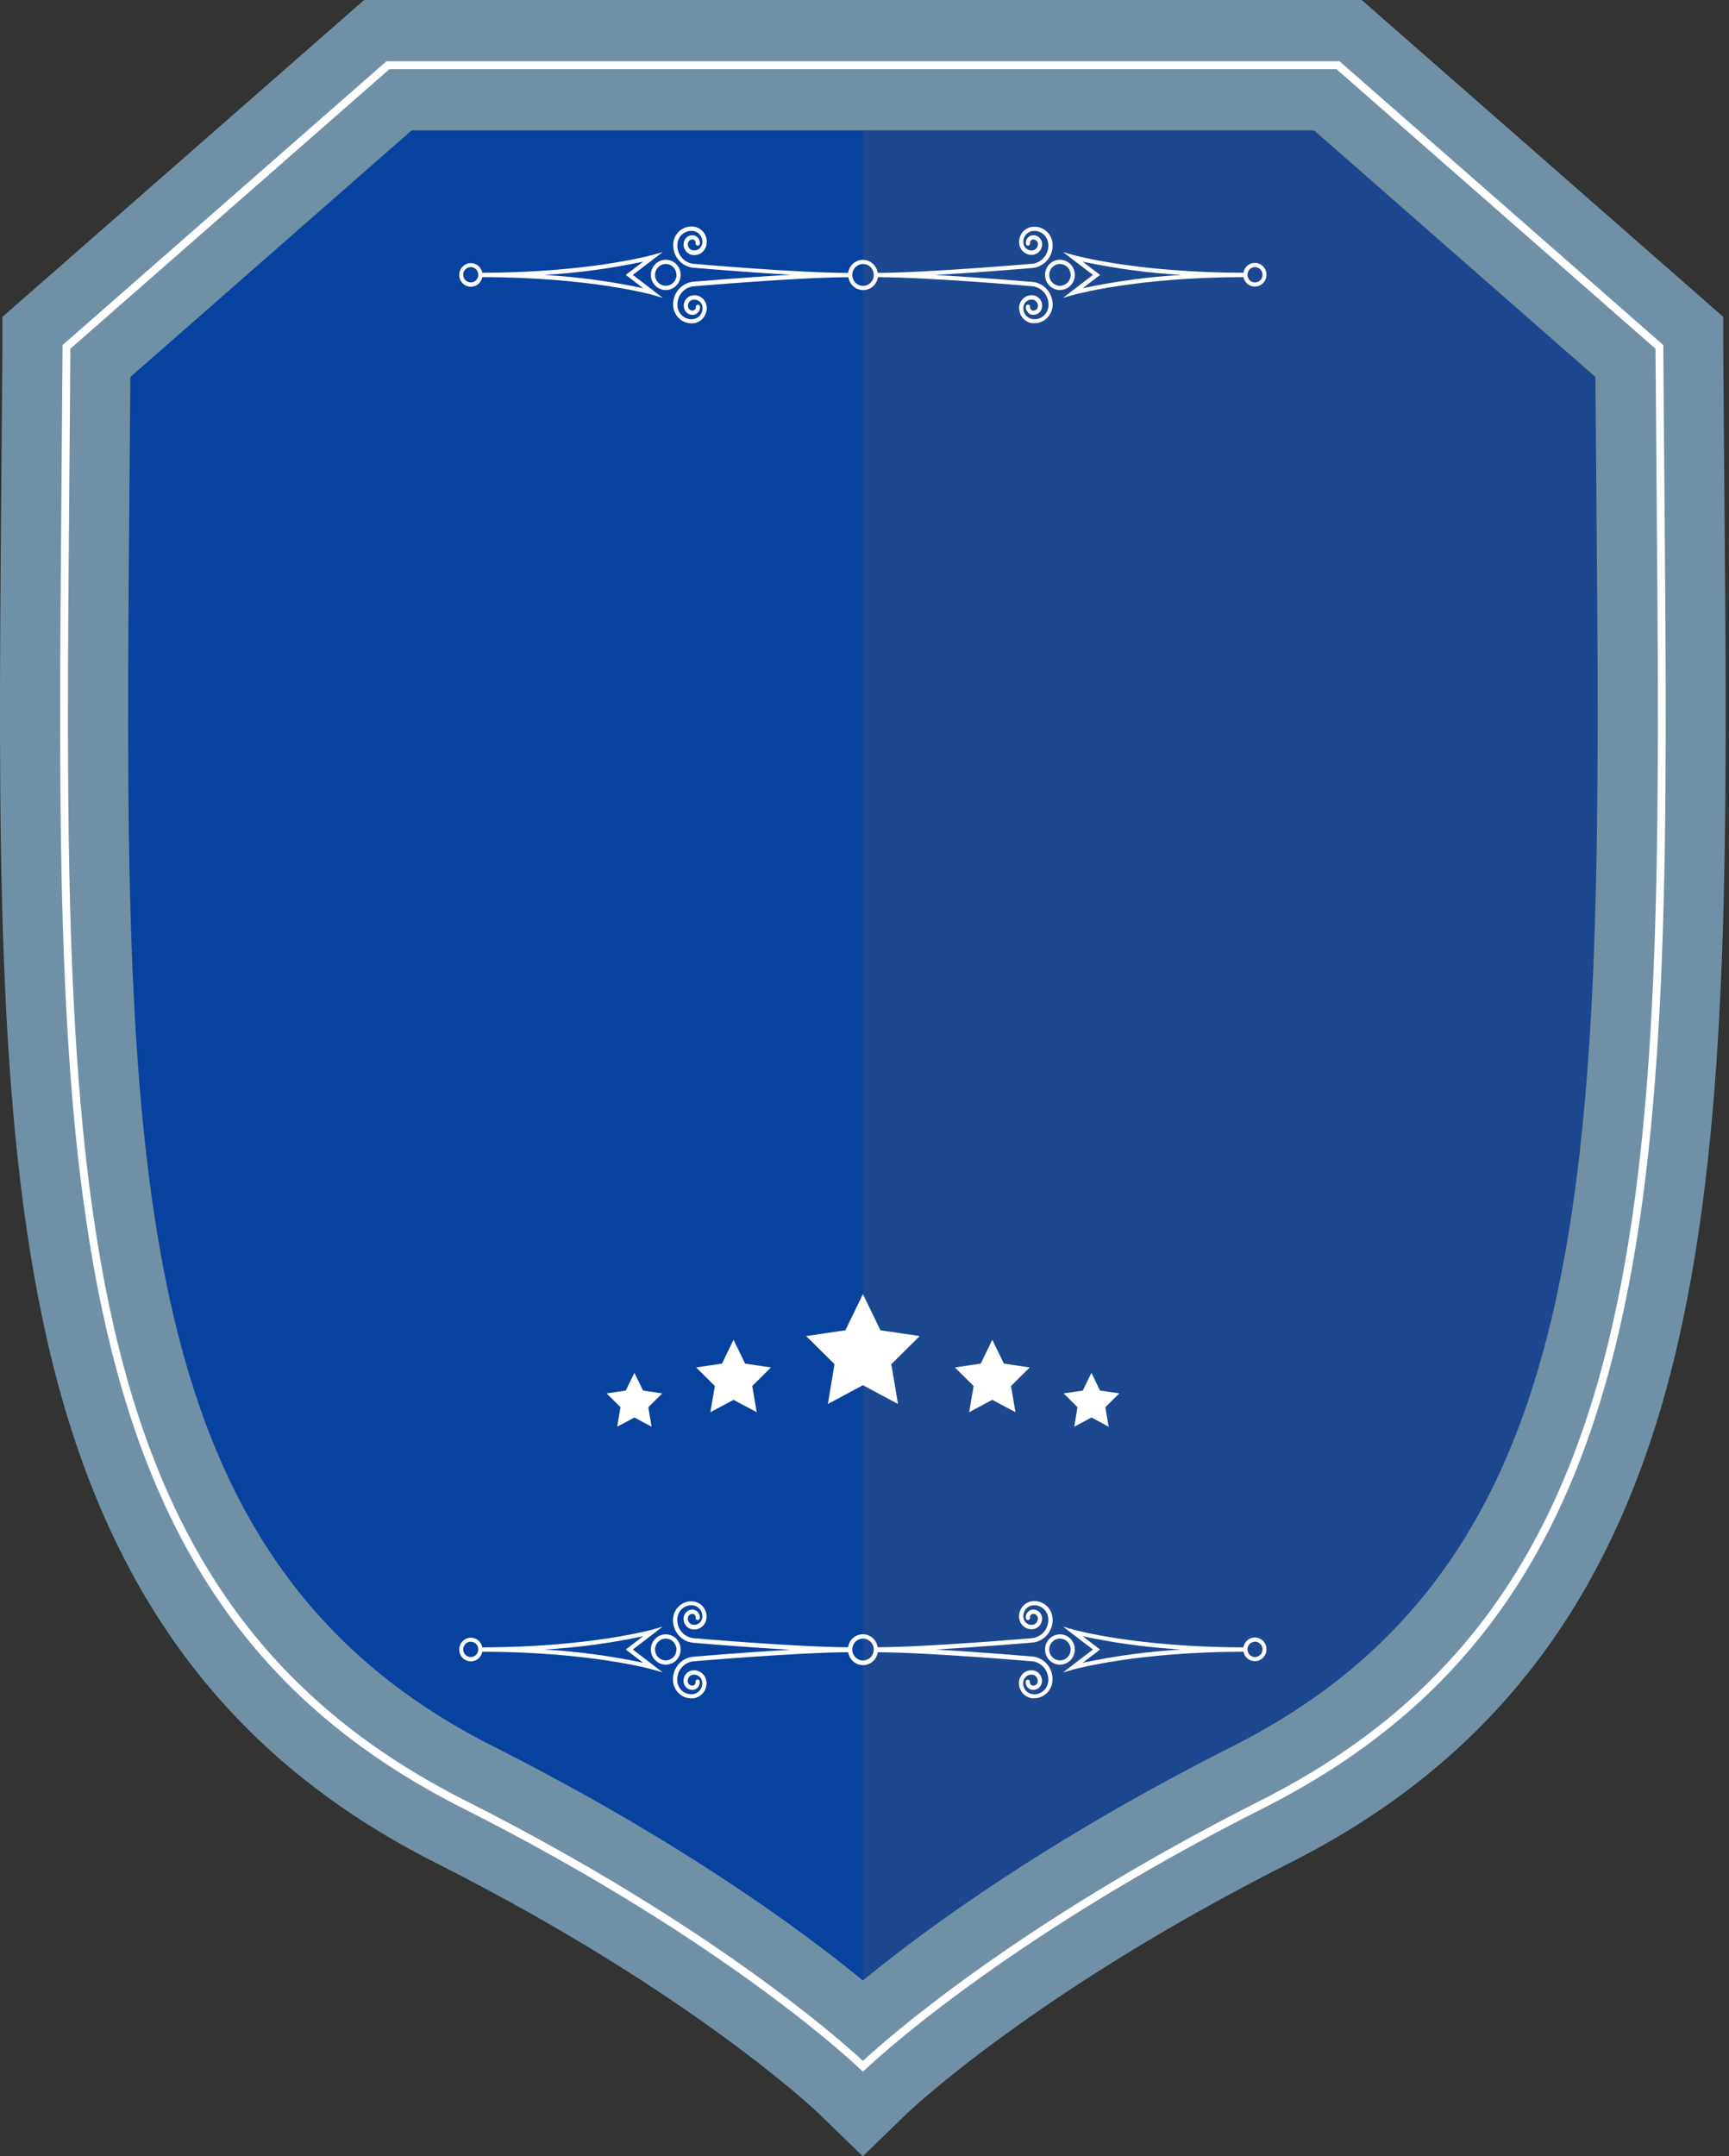 <svg width="73" height="91" viewBox="0 0 73 91" fill="none" xmlns="http://www.w3.org/2000/svg">
<rect x="0" y="0" width="73" height="91" fill="#333333" stroke="none"/>
<g id="Layer 2">
<g id="Layer 1">
<path id="Vector" d="M53.248 76.16C41.876 81.897 36.432 87.201 36.432 87.201C36.432 87.201 30.988 81.897 19.617 76.16C1.181 66.859 2.622 46.925 2.806 14.641L16.377 2.751H56.487L70.059 14.641C70.25 46.925 71.683 66.859 53.248 76.16Z" fill="#07429E"/>
<path id="Vector_2" d="M53.247 76.16C41.876 81.897 36.432 87.201 36.432 87.201V2.751H56.486L70.058 14.641C70.25 46.925 71.683 66.859 53.247 76.16Z" fill="#1B488F"/>
<path id="Vector_3" d="M36.429 91L34.562 89.189C34.514 89.142 29.209 84.071 18.415 78.625C9.622 74.189 4.401 67.175 1.988 56.551C-0.165 47.044 -0.071 35.394 0.055 20.643C0.073 18.688 0.088 16.681 0.103 14.624V13.372L15.374 0H57.492L72.757 13.372V14.624C72.77 16.681 72.786 18.688 72.804 20.643C72.93 35.394 73.031 47.044 70.872 56.551C68.459 67.175 63.237 74.189 54.444 78.625C43.65 84.071 38.345 89.142 38.293 89.192L36.429 91ZM5.504 15.91C5.492 17.537 5.479 19.131 5.465 20.692C5.224 48.791 5.081 65.754 20.818 73.696C28.747 77.698 33.891 81.497 36.432 83.58C38.971 81.497 44.115 77.695 52.044 73.696C67.781 65.754 67.641 48.791 67.4 20.692C67.386 19.13 67.373 17.536 67.36 15.91L55.484 5.504H17.376L5.504 15.91Z" fill="#7091A5"/>
<path id="Vector_4" d="M36.433 87.431L36.319 87.321C36.265 87.269 30.759 81.968 19.545 76.314C11.375 72.191 6.724 65.919 4.464 55.968C2.37 46.758 2.47 35.243 2.595 20.663C2.611 18.704 2.627 16.695 2.642 14.636V14.561L16.317 2.585H56.555L70.228 14.564V14.639C70.24 16.698 70.255 18.707 70.274 20.666C70.398 35.246 70.498 46.76 68.405 55.969C66.146 65.915 61.495 72.188 53.324 76.316C42.109 81.972 36.603 87.274 36.549 87.323L36.433 87.431ZM2.97 14.718C2.958 16.75 2.943 18.734 2.924 20.67C2.8 35.226 2.701 46.725 4.783 55.896C7.019 65.735 11.616 71.938 19.691 76.01C30.074 81.25 35.592 86.192 36.433 86.974C37.275 86.192 42.793 81.25 53.176 76.01C61.251 71.938 65.848 65.734 68.084 55.894C70.167 46.722 70.067 35.226 69.943 20.668C69.926 18.734 69.911 16.75 69.897 14.718L56.427 2.919H16.44L2.97 14.718Z" fill="white"/>
<path id="Vector_5" d="M30.971 56.54L31.459 57.547L32.551 57.709L31.761 58.492L31.948 59.598L30.971 59.076L29.994 59.598L30.181 58.492L29.391 57.709L30.482 57.547L30.971 56.54Z" fill="white"/>
<path id="Vector_6" d="M26.785 57.935L27.149 58.684L27.96 58.804L27.373 59.386L27.511 60.21L26.785 59.821L26.058 60.21L26.198 59.386L25.609 58.804L26.422 58.684L26.785 57.935Z" fill="white"/>
<path id="Vector_7" d="M41.896 56.54L41.407 57.547L40.315 57.709L41.106 58.492L40.919 59.598L41.896 59.076L42.873 59.598L42.686 58.492L43.476 57.709L42.384 57.547L41.896 56.54Z" fill="white"/>
<path id="Vector_8" d="M46.082 57.935L45.718 58.684L44.906 58.804L45.493 59.386L45.355 60.21L46.082 59.821L46.808 60.21L46.669 59.386L47.257 58.804L46.444 58.684L46.082 57.935Z" fill="white"/>
<path id="Vector_9" d="M36.433 54.613L37.174 56.141L38.831 56.384L37.631 57.574L37.915 59.251L36.433 58.459L34.953 59.251L35.234 57.574L34.036 56.384L35.693 56.141L36.433 54.613Z" fill="white"/>
<path id="Vector_10" d="M43.621 11.9C43.592 11.9 41.49 11.717 39.487 11.603C41.497 11.49 43.585 11.31 43.626 11.306C43.872 11.274 44.096 11.143 44.248 10.943C44.4 10.744 44.468 10.491 44.438 10.241C44.41 10.037 44.304 9.853 44.144 9.728C43.983 9.603 43.781 9.547 43.58 9.574C43.498 9.584 43.418 9.61 43.346 9.652C43.274 9.693 43.21 9.749 43.159 9.816C43.108 9.883 43.071 9.959 43.049 10.04C43.028 10.122 43.022 10.207 43.033 10.291C43.041 10.36 43.062 10.427 43.096 10.488C43.131 10.549 43.176 10.602 43.231 10.644C43.34 10.731 43.479 10.77 43.616 10.753C43.673 10.745 43.729 10.726 43.779 10.697C43.829 10.668 43.873 10.629 43.908 10.583C43.943 10.536 43.969 10.483 43.984 10.426C43.999 10.37 44.003 10.31 43.995 10.252C43.982 10.154 43.932 10.065 43.855 10.005C43.779 9.944 43.682 9.917 43.585 9.929C43.504 9.94 43.43 9.984 43.38 10.05C43.329 10.116 43.306 10.199 43.315 10.282C43.315 10.295 43.319 10.307 43.324 10.318C43.329 10.329 43.337 10.338 43.346 10.346C43.356 10.354 43.366 10.36 43.378 10.364C43.389 10.367 43.402 10.368 43.414 10.367C43.426 10.365 43.437 10.361 43.448 10.355C43.458 10.349 43.467 10.34 43.474 10.33C43.482 10.32 43.487 10.309 43.489 10.297C43.492 10.285 43.492 10.273 43.49 10.261C43.486 10.225 43.496 10.189 43.518 10.16C43.54 10.132 43.571 10.113 43.606 10.107C43.656 10.101 43.706 10.116 43.746 10.147C43.786 10.178 43.812 10.223 43.82 10.274C43.828 10.343 43.809 10.413 43.767 10.468C43.725 10.523 43.663 10.559 43.595 10.568C43.55 10.574 43.504 10.571 43.46 10.559C43.416 10.547 43.375 10.526 43.339 10.498C43.267 10.44 43.22 10.355 43.208 10.262C43.193 10.141 43.226 10.018 43.3 9.922C43.374 9.825 43.482 9.762 43.602 9.747C43.756 9.729 43.911 9.773 44.034 9.871C44.157 9.968 44.237 10.111 44.257 10.267C44.282 10.47 44.226 10.674 44.103 10.836C43.981 10.998 43.8 11.104 43.602 11.131C43.557 11.131 39.233 11.507 37.058 11.517C37.036 11.364 36.961 11.224 36.846 11.123C36.731 11.022 36.585 10.967 36.433 10.967C36.281 10.967 36.135 11.022 36.02 11.123C35.905 11.224 35.83 11.364 35.808 11.517C33.636 11.517 29.3 11.134 29.26 11.131C29.06 11.105 28.879 10.999 28.756 10.837C28.634 10.675 28.579 10.47 28.604 10.267C28.623 10.11 28.703 9.967 28.826 9.87C28.949 9.772 29.105 9.728 29.26 9.747C29.379 9.762 29.487 9.825 29.561 9.922C29.635 10.018 29.668 10.141 29.653 10.262C29.648 10.308 29.633 10.352 29.611 10.393C29.588 10.433 29.558 10.468 29.523 10.496C29.487 10.525 29.446 10.546 29.402 10.558C29.358 10.57 29.313 10.573 29.268 10.568C29.2 10.559 29.138 10.523 29.095 10.468C29.053 10.413 29.034 10.343 29.041 10.274C29.049 10.223 29.075 10.178 29.114 10.146C29.154 10.115 29.205 10.101 29.255 10.107C29.29 10.113 29.321 10.132 29.343 10.16C29.365 10.189 29.375 10.225 29.371 10.261C29.369 10.273 29.369 10.285 29.372 10.297C29.374 10.309 29.38 10.32 29.387 10.33C29.394 10.34 29.403 10.349 29.413 10.355C29.424 10.361 29.435 10.365 29.447 10.367C29.459 10.368 29.472 10.367 29.483 10.364C29.495 10.36 29.506 10.354 29.515 10.346C29.524 10.338 29.532 10.329 29.537 10.318C29.543 10.307 29.546 10.295 29.546 10.282C29.556 10.199 29.533 10.116 29.482 10.049C29.431 9.983 29.358 9.94 29.276 9.929C29.227 9.923 29.178 9.927 29.131 9.941C29.084 9.954 29.041 9.977 29.003 10.008C28.964 10.04 28.933 10.078 28.909 10.121C28.886 10.165 28.871 10.213 28.866 10.262C28.858 10.32 28.862 10.38 28.877 10.436C28.892 10.493 28.918 10.546 28.953 10.593C28.988 10.639 29.032 10.678 29.082 10.707C29.132 10.736 29.188 10.755 29.245 10.763C29.315 10.772 29.386 10.767 29.454 10.747C29.522 10.728 29.585 10.695 29.64 10.65C29.695 10.605 29.741 10.55 29.774 10.486C29.808 10.423 29.828 10.354 29.835 10.282C29.846 10.199 29.84 10.114 29.818 10.032C29.797 9.951 29.759 9.874 29.708 9.808C29.657 9.741 29.594 9.685 29.522 9.644C29.45 9.602 29.37 9.575 29.287 9.565C29.087 9.54 28.885 9.595 28.724 9.72C28.564 9.845 28.458 10.029 28.43 10.232C28.415 10.357 28.424 10.484 28.457 10.605C28.49 10.726 28.546 10.839 28.623 10.938C28.699 11.037 28.793 11.12 28.901 11.182C29.009 11.243 29.127 11.283 29.25 11.298C29.279 11.298 31.381 11.481 33.384 11.595C31.374 11.708 29.286 11.89 29.246 11.892C28.999 11.923 28.773 12.052 28.62 12.252C28.466 12.452 28.397 12.706 28.427 12.957C28.439 13.059 28.472 13.158 28.522 13.247C28.572 13.336 28.639 13.415 28.719 13.478C28.852 13.585 29.016 13.644 29.186 13.645C29.219 13.645 29.251 13.645 29.284 13.645C29.366 13.634 29.446 13.607 29.518 13.565C29.59 13.524 29.653 13.468 29.704 13.401C29.756 13.335 29.795 13.259 29.817 13.177C29.84 13.095 29.846 13.01 29.835 12.926C29.817 12.786 29.746 12.659 29.637 12.572C29.527 12.486 29.389 12.447 29.251 12.464C29.194 12.471 29.139 12.489 29.088 12.518C29.038 12.547 28.994 12.586 28.959 12.633C28.923 12.68 28.898 12.733 28.883 12.79C28.868 12.847 28.865 12.906 28.873 12.964C28.886 13.062 28.936 13.15 29.013 13.21C29.089 13.271 29.186 13.298 29.282 13.286C29.364 13.275 29.439 13.232 29.489 13.166C29.54 13.1 29.563 13.016 29.553 12.932C29.549 12.91 29.537 12.89 29.518 12.876C29.5 12.863 29.478 12.857 29.455 12.859C29.433 12.862 29.412 12.873 29.398 12.891C29.384 12.909 29.376 12.931 29.378 12.954C29.381 12.99 29.371 13.026 29.35 13.055C29.328 13.083 29.296 13.102 29.261 13.107C29.211 13.114 29.161 13.1 29.121 13.068C29.081 13.037 29.055 12.991 29.048 12.941C29.044 12.906 29.046 12.871 29.055 12.838C29.064 12.804 29.08 12.773 29.101 12.745C29.122 12.718 29.148 12.695 29.178 12.678C29.207 12.661 29.24 12.65 29.274 12.646C29.365 12.635 29.456 12.661 29.529 12.718C29.601 12.775 29.648 12.858 29.66 12.951C29.667 13.011 29.663 13.072 29.648 13.131C29.632 13.189 29.605 13.244 29.569 13.292C29.532 13.34 29.486 13.38 29.434 13.41C29.383 13.44 29.325 13.459 29.266 13.466C29.189 13.477 29.111 13.472 29.037 13.451C28.962 13.431 28.892 13.395 28.832 13.346C28.77 13.298 28.718 13.238 28.679 13.169C28.641 13.1 28.616 13.024 28.607 12.946C28.582 12.743 28.637 12.538 28.76 12.377C28.883 12.215 29.064 12.11 29.263 12.084C29.307 12.084 33.645 11.705 35.82 11.698C35.843 11.85 35.918 11.988 36.033 12.088C36.147 12.188 36.293 12.242 36.444 12.242C36.594 12.242 36.74 12.188 36.855 12.088C36.969 11.988 37.044 11.85 37.067 11.698C39.243 11.698 43.567 12.08 43.608 12.082C43.807 12.109 43.987 12.215 44.11 12.377C44.233 12.539 44.288 12.743 44.264 12.946C44.244 13.104 44.163 13.248 44.039 13.346C43.978 13.395 43.908 13.431 43.833 13.451C43.758 13.472 43.68 13.477 43.603 13.466C43.544 13.459 43.487 13.44 43.435 13.41C43.383 13.38 43.337 13.34 43.301 13.292C43.264 13.244 43.237 13.189 43.222 13.131C43.206 13.072 43.202 13.011 43.21 12.951C43.221 12.858 43.269 12.774 43.341 12.717C43.377 12.689 43.418 12.668 43.462 12.655C43.506 12.643 43.551 12.64 43.597 12.646C43.63 12.65 43.663 12.661 43.693 12.678C43.722 12.695 43.748 12.718 43.769 12.746C43.79 12.773 43.805 12.804 43.814 12.838C43.823 12.871 43.826 12.906 43.821 12.941C43.815 12.991 43.789 13.037 43.749 13.068C43.71 13.1 43.66 13.114 43.61 13.107C43.574 13.102 43.542 13.084 43.52 13.055C43.498 13.026 43.488 12.99 43.492 12.954C43.493 12.942 43.493 12.93 43.489 12.919C43.486 12.907 43.481 12.897 43.474 12.887C43.467 12.878 43.458 12.87 43.448 12.864C43.438 12.859 43.426 12.855 43.415 12.854C43.391 12.851 43.368 12.858 43.35 12.873C43.331 12.887 43.319 12.909 43.316 12.932C43.307 13.016 43.33 13.099 43.381 13.165C43.431 13.231 43.505 13.275 43.587 13.286C43.683 13.298 43.78 13.27 43.857 13.21C43.934 13.149 43.984 13.06 43.997 12.962C44.005 12.904 44.001 12.845 43.986 12.788C43.972 12.731 43.946 12.678 43.911 12.631C43.875 12.585 43.831 12.546 43.781 12.517C43.731 12.488 43.675 12.469 43.618 12.462C43.481 12.445 43.342 12.484 43.233 12.57C43.124 12.656 43.052 12.783 43.034 12.922C43.024 13.006 43.029 13.091 43.051 13.172C43.073 13.253 43.11 13.33 43.161 13.396C43.212 13.463 43.275 13.519 43.347 13.56C43.419 13.602 43.498 13.629 43.58 13.639C43.614 13.642 43.647 13.642 43.68 13.639C43.85 13.639 44.014 13.58 44.147 13.473C44.227 13.41 44.294 13.331 44.344 13.242C44.394 13.153 44.427 13.054 44.439 12.952C44.466 12.703 44.395 12.453 44.242 12.256C44.089 12.059 43.866 11.931 43.621 11.9ZM36.892 11.603C36.892 11.694 36.865 11.784 36.816 11.86C36.766 11.936 36.695 11.995 36.612 12.03C36.529 12.065 36.437 12.074 36.349 12.056C36.261 12.038 36.18 11.994 36.117 11.93C36.053 11.865 36.01 11.783 35.993 11.693C35.975 11.604 35.984 11.511 36.018 11.426C36.053 11.342 36.111 11.27 36.186 11.219C36.26 11.168 36.348 11.141 36.438 11.141C36.558 11.141 36.674 11.19 36.759 11.277C36.844 11.363 36.892 11.481 36.892 11.603Z" fill="white"/>
<path id="Vector_11" d="M27.98 10.637L27.524 10.767C27.498 10.767 24.915 11.501 20.364 11.512C20.342 11.39 20.275 11.28 20.177 11.204C20.08 11.129 19.958 11.094 19.836 11.105C19.713 11.116 19.6 11.174 19.517 11.266C19.434 11.358 19.389 11.478 19.389 11.603C19.389 11.728 19.434 11.848 19.517 11.94C19.6 12.033 19.713 12.09 19.836 12.101C19.958 12.113 20.08 12.077 20.177 12.002C20.275 11.927 20.342 11.817 20.364 11.694C24.916 11.704 27.5 12.431 27.526 12.438L27.982 12.57L26.72 11.602L27.98 10.637ZM19.877 11.919C19.814 11.919 19.752 11.901 19.7 11.865C19.647 11.83 19.606 11.779 19.582 11.72C19.558 11.661 19.551 11.596 19.564 11.533C19.576 11.47 19.606 11.412 19.651 11.367C19.695 11.322 19.752 11.291 19.814 11.278C19.876 11.266 19.94 11.272 19.998 11.297C20.056 11.322 20.106 11.364 20.141 11.417C20.175 11.47 20.194 11.533 20.194 11.597C20.193 11.683 20.16 11.764 20.1 11.824C20.041 11.885 19.961 11.919 19.877 11.919ZM27.154 12.163C25.781 11.872 24.389 11.685 22.988 11.602C24.389 11.521 25.781 11.333 27.154 11.042L26.421 11.602L27.154 12.163Z" fill="white"/>
<path id="Vector_12" d="M28.109 12.241C27.985 12.241 27.863 12.204 27.759 12.133C27.656 12.063 27.575 11.963 27.527 11.846C27.48 11.729 27.467 11.6 27.492 11.476C27.516 11.352 27.576 11.238 27.664 11.148C27.752 11.059 27.864 10.998 27.986 10.973C28.108 10.948 28.235 10.961 28.35 11.009C28.465 11.058 28.563 11.14 28.632 11.245C28.701 11.35 28.738 11.474 28.738 11.601C28.738 11.771 28.672 11.933 28.554 12.053C28.436 12.173 28.276 12.241 28.109 12.241ZM28.109 11.141C28.02 11.141 27.932 11.168 27.858 11.218C27.783 11.269 27.725 11.341 27.691 11.425C27.657 11.509 27.648 11.601 27.665 11.691C27.683 11.78 27.726 11.862 27.789 11.926C27.852 11.991 27.933 12.035 28.021 12.052C28.108 12.07 28.199 12.061 28.282 12.026C28.365 11.991 28.435 11.932 28.485 11.857C28.535 11.781 28.561 11.692 28.561 11.601C28.561 11.479 28.513 11.362 28.428 11.276C28.344 11.19 28.229 11.141 28.109 11.141Z" fill="white"/>
<path id="Vector_13" d="M52.989 11.094C52.871 11.092 52.757 11.133 52.666 11.21C52.576 11.287 52.516 11.394 52.497 11.512C47.945 11.501 45.363 10.774 45.337 10.767L44.881 10.637L46.145 11.602L44.881 12.57L45.337 12.438C45.363 12.438 47.943 11.704 52.499 11.694C52.517 11.786 52.561 11.871 52.625 11.94C52.689 12.008 52.77 12.056 52.86 12.079C52.95 12.102 53.044 12.099 53.133 12.07C53.221 12.04 53.299 11.987 53.358 11.914C53.417 11.842 53.456 11.754 53.468 11.661C53.48 11.567 53.466 11.472 53.428 11.386C53.389 11.3 53.328 11.228 53.251 11.176C53.173 11.124 53.083 11.096 52.99 11.094H52.989ZM45.714 12.163L46.446 11.602L45.714 11.042C47.086 11.333 48.478 11.521 49.877 11.602C48.478 11.685 47.086 11.872 45.714 12.163ZM52.989 11.919C52.926 11.919 52.864 11.901 52.811 11.865C52.759 11.83 52.718 11.779 52.694 11.72C52.669 11.661 52.663 11.596 52.675 11.533C52.687 11.47 52.718 11.412 52.762 11.367C52.807 11.322 52.864 11.291 52.925 11.278C52.987 11.266 53.051 11.272 53.109 11.297C53.168 11.322 53.217 11.364 53.252 11.417C53.287 11.47 53.305 11.533 53.305 11.597C53.305 11.64 53.297 11.681 53.281 11.72C53.265 11.76 53.242 11.795 53.212 11.825C53.183 11.855 53.148 11.879 53.11 11.895C53.071 11.911 53.03 11.919 52.989 11.919Z" fill="white"/>
<path id="Vector_14" d="M44.752 12.241C44.627 12.241 44.505 12.204 44.402 12.133C44.298 12.063 44.218 11.963 44.17 11.846C44.122 11.729 44.11 11.6 44.134 11.476C44.158 11.352 44.218 11.238 44.306 11.148C44.395 11.059 44.507 10.998 44.629 10.973C44.751 10.948 44.877 10.961 44.992 11.009C45.108 11.058 45.206 11.14 45.275 11.245C45.344 11.35 45.381 11.474 45.381 11.601C45.381 11.771 45.314 11.933 45.196 12.053C45.078 12.173 44.918 12.241 44.752 12.241ZM44.752 11.141C44.662 11.141 44.575 11.168 44.5 11.218C44.426 11.269 44.368 11.341 44.334 11.425C44.299 11.509 44.29 11.601 44.308 11.691C44.325 11.78 44.368 11.862 44.432 11.926C44.495 11.991 44.575 12.035 44.663 12.052C44.751 12.07 44.842 12.061 44.925 12.026C45.007 11.991 45.078 11.932 45.128 11.857C45.178 11.781 45.204 11.692 45.204 11.601C45.204 11.479 45.156 11.362 45.071 11.276C44.986 11.19 44.871 11.141 44.752 11.141Z" fill="white"/>
<path id="Vector_15" d="M43.62 69.91C43.59 69.91 41.489 69.726 39.486 69.613C41.495 69.5 43.584 69.32 43.625 69.316C43.871 69.283 44.094 69.153 44.246 68.953C44.398 68.754 44.467 68.501 44.436 68.251C44.411 68.045 44.306 67.859 44.145 67.732C43.984 67.606 43.781 67.549 43.579 67.575C43.497 67.585 43.417 67.612 43.345 67.653C43.273 67.695 43.209 67.751 43.158 67.817C43.107 67.884 43.07 67.96 43.048 68.042C43.026 68.123 43.021 68.208 43.032 68.292C43.039 68.362 43.061 68.429 43.095 68.49C43.129 68.55 43.175 68.603 43.23 68.646C43.339 68.732 43.478 68.771 43.615 68.754C43.672 68.747 43.727 68.728 43.778 68.699C43.828 68.669 43.871 68.63 43.907 68.584C43.942 68.538 43.968 68.484 43.983 68.428C43.998 68.371 44.001 68.312 43.994 68.254C43.981 68.156 43.931 68.067 43.854 68.006C43.777 67.946 43.68 67.918 43.584 67.93C43.502 67.942 43.429 67.985 43.378 68.051C43.328 68.117 43.304 68.201 43.313 68.284C43.314 68.296 43.317 68.308 43.323 68.319C43.328 68.33 43.336 68.34 43.345 68.348C43.354 68.356 43.365 68.362 43.377 68.365C43.388 68.368 43.401 68.37 43.413 68.368C43.425 68.367 43.436 68.362 43.447 68.356C43.457 68.35 43.466 68.342 43.473 68.332C43.48 68.322 43.485 68.311 43.488 68.299C43.491 68.287 43.491 68.274 43.489 68.262C43.485 68.226 43.495 68.19 43.517 68.162C43.538 68.133 43.57 68.114 43.605 68.109C43.655 68.103 43.705 68.117 43.745 68.148C43.785 68.179 43.811 68.225 43.818 68.275C43.827 68.345 43.808 68.414 43.766 68.469C43.724 68.525 43.662 68.56 43.594 68.569C43.549 68.575 43.503 68.572 43.459 68.56C43.415 68.548 43.374 68.527 43.338 68.499C43.266 68.441 43.219 68.357 43.207 68.264C43.192 68.142 43.225 68.02 43.299 67.923C43.373 67.827 43.481 67.764 43.6 67.749C43.755 67.731 43.91 67.775 44.033 67.872C44.155 67.97 44.236 68.112 44.256 68.269C44.28 68.472 44.225 68.676 44.102 68.838C43.98 68.999 43.799 69.105 43.6 69.133C43.556 69.133 39.232 69.508 37.056 69.518C37.035 69.365 36.959 69.226 36.845 69.125C36.73 69.024 36.583 68.968 36.432 68.968C36.28 68.968 36.133 69.024 36.019 69.125C35.904 69.226 35.829 69.365 35.807 69.518C33.635 69.51 29.299 69.136 29.258 69.133C29.059 69.106 28.878 69 28.755 68.838C28.632 68.677 28.578 68.472 28.603 68.269C28.622 68.112 28.702 67.969 28.825 67.871C28.948 67.774 29.104 67.73 29.258 67.749C29.378 67.764 29.486 67.827 29.56 67.923C29.634 68.02 29.667 68.142 29.652 68.264C29.646 68.31 29.632 68.354 29.61 68.394C29.587 68.434 29.557 68.469 29.521 68.498C29.486 68.526 29.445 68.547 29.401 68.559C29.357 68.572 29.311 68.575 29.267 68.569C29.198 68.56 29.136 68.525 29.094 68.469C29.052 68.415 29.032 68.345 29.04 68.275C29.047 68.225 29.073 68.179 29.113 68.148C29.153 68.117 29.203 68.103 29.253 68.109C29.288 68.114 29.32 68.133 29.342 68.162C29.363 68.19 29.373 68.226 29.37 68.262C29.368 68.274 29.368 68.287 29.37 68.299C29.373 68.311 29.378 68.322 29.385 68.332C29.393 68.342 29.402 68.35 29.412 68.356C29.422 68.362 29.434 68.367 29.446 68.368C29.458 68.37 29.47 68.368 29.482 68.365C29.494 68.362 29.504 68.356 29.514 68.348C29.523 68.34 29.53 68.33 29.536 68.319C29.541 68.308 29.544 68.296 29.545 68.284C29.555 68.201 29.531 68.117 29.481 68.051C29.43 67.985 29.356 67.942 29.275 67.93C29.226 67.924 29.177 67.928 29.13 67.942C29.083 67.956 29.039 67.979 29.001 68.01C28.963 68.041 28.931 68.079 28.908 68.123C28.885 68.166 28.87 68.214 28.865 68.264C28.857 68.322 28.861 68.381 28.876 68.438C28.891 68.495 28.917 68.548 28.952 68.594C28.987 68.641 29.031 68.68 29.081 68.709C29.131 68.738 29.186 68.757 29.244 68.764C29.381 68.781 29.52 68.742 29.629 68.656C29.738 68.569 29.809 68.442 29.827 68.302C29.838 68.218 29.832 68.133 29.811 68.052C29.789 67.97 29.751 67.894 29.7 67.827C29.649 67.761 29.586 67.705 29.514 67.663C29.442 67.622 29.362 67.595 29.28 67.585C29.078 67.559 28.875 67.616 28.714 67.743C28.553 67.869 28.448 68.055 28.422 68.26C28.407 68.385 28.416 68.512 28.449 68.633C28.482 68.754 28.539 68.867 28.615 68.966C28.691 69.065 28.785 69.148 28.893 69.21C29.001 69.272 29.119 69.311 29.242 69.326C29.271 69.326 31.373 69.51 33.376 69.623C31.366 69.736 29.278 69.918 29.239 69.92C28.991 69.951 28.766 70.08 28.612 70.28C28.458 70.48 28.389 70.734 28.419 70.986C28.432 71.088 28.464 71.186 28.514 71.275C28.564 71.365 28.631 71.443 28.711 71.506C28.844 71.613 29.008 71.672 29.178 71.673C29.211 71.673 29.244 71.673 29.276 71.673C29.359 71.662 29.438 71.635 29.51 71.594C29.582 71.552 29.645 71.496 29.696 71.429C29.747 71.363 29.785 71.287 29.807 71.206C29.829 71.124 29.835 71.039 29.824 70.956C29.806 70.816 29.735 70.689 29.626 70.602C29.516 70.516 29.378 70.477 29.24 70.494C29.183 70.501 29.127 70.519 29.077 70.548C29.027 70.577 28.983 70.616 28.948 70.663C28.912 70.709 28.887 70.763 28.872 70.82C28.857 70.876 28.854 70.936 28.862 70.994C28.875 71.091 28.925 71.18 29.002 71.24C29.078 71.3 29.175 71.328 29.271 71.316C29.353 71.305 29.427 71.262 29.478 71.195C29.529 71.129 29.552 71.046 29.542 70.962C29.541 70.95 29.538 70.938 29.533 70.927C29.527 70.916 29.52 70.906 29.51 70.898C29.501 70.89 29.49 70.885 29.479 70.881C29.467 70.878 29.455 70.876 29.443 70.878C29.431 70.879 29.419 70.883 29.409 70.89C29.398 70.896 29.389 70.904 29.382 70.914C29.375 70.924 29.37 70.935 29.367 70.947C29.364 70.959 29.364 70.972 29.366 70.984C29.37 71.02 29.36 71.056 29.339 71.084C29.317 71.113 29.285 71.132 29.25 71.137C29.2 71.144 29.15 71.129 29.11 71.098C29.07 71.067 29.044 71.021 29.037 70.971C29.029 70.9 29.047 70.83 29.09 70.774C29.11 70.746 29.137 70.724 29.166 70.707C29.196 70.69 29.229 70.679 29.263 70.675C29.354 70.665 29.445 70.69 29.517 70.748C29.59 70.805 29.637 70.888 29.648 70.981C29.656 71.041 29.652 71.102 29.637 71.16C29.621 71.219 29.594 71.274 29.558 71.322C29.521 71.37 29.475 71.41 29.423 71.44C29.372 71.47 29.314 71.489 29.255 71.496C29.1 71.515 28.944 71.471 28.821 71.374C28.698 71.276 28.619 71.133 28.599 70.975C28.574 70.773 28.629 70.568 28.752 70.407C28.875 70.245 29.056 70.139 29.255 70.113C29.299 70.113 33.637 69.735 35.812 69.728C35.835 69.88 35.911 70.018 36.025 70.118C36.139 70.217 36.285 70.272 36.436 70.272C36.587 70.272 36.732 70.217 36.847 70.118C36.961 70.018 37.037 69.88 37.06 69.728C39.235 69.736 43.559 70.11 43.6 70.112C43.799 70.139 43.98 70.245 44.102 70.407C44.225 70.569 44.28 70.773 44.256 70.975C44.236 71.134 44.155 71.278 44.031 71.376C43.97 71.424 43.9 71.46 43.825 71.48C43.75 71.501 43.672 71.506 43.595 71.496C43.536 71.489 43.479 71.47 43.427 71.44C43.375 71.41 43.329 71.37 43.293 71.322C43.256 71.274 43.229 71.219 43.214 71.16C43.198 71.102 43.194 71.041 43.202 70.981C43.214 70.888 43.261 70.804 43.334 70.747C43.406 70.69 43.498 70.664 43.589 70.675C43.623 70.679 43.655 70.69 43.685 70.707C43.714 70.724 43.74 70.747 43.761 70.774C43.803 70.83 43.822 70.9 43.813 70.971C43.807 71.021 43.781 71.067 43.741 71.098C43.702 71.129 43.652 71.144 43.602 71.137C43.566 71.132 43.534 71.114 43.512 71.085C43.49 71.056 43.48 71.02 43.484 70.984C43.486 70.972 43.485 70.96 43.482 70.949C43.479 70.937 43.473 70.927 43.466 70.917C43.459 70.908 43.45 70.9 43.44 70.894C43.43 70.889 43.418 70.885 43.407 70.884C43.384 70.881 43.36 70.888 43.342 70.902C43.323 70.917 43.311 70.939 43.309 70.962C43.299 71.045 43.322 71.129 43.373 71.195C43.423 71.261 43.497 71.305 43.579 71.316C43.675 71.328 43.773 71.3 43.849 71.24C43.926 71.179 43.976 71.09 43.989 70.992C43.997 70.934 43.993 70.875 43.979 70.818C43.964 70.761 43.938 70.708 43.903 70.661C43.867 70.615 43.824 70.576 43.773 70.546C43.723 70.517 43.667 70.499 43.61 70.492C43.473 70.475 43.334 70.514 43.225 70.6C43.116 70.686 43.044 70.813 43.026 70.952C43.016 71.036 43.022 71.121 43.044 71.202C43.065 71.283 43.102 71.359 43.153 71.426C43.204 71.493 43.267 71.548 43.339 71.59C43.411 71.632 43.49 71.659 43.572 71.669C43.606 71.672 43.639 71.672 43.672 71.669C43.842 71.668 44.007 71.61 44.14 71.502C44.219 71.44 44.286 71.361 44.336 71.272C44.386 71.183 44.419 71.084 44.431 70.982C44.464 70.731 44.396 70.476 44.244 70.275C44.092 70.074 43.867 69.943 43.62 69.91ZM36.891 69.613C36.891 69.704 36.864 69.794 36.814 69.87C36.764 69.946 36.693 70.005 36.61 70.04C36.528 70.075 36.436 70.084 36.348 70.066C36.26 70.048 36.179 70.004 36.116 69.94C36.052 69.875 36.009 69.793 35.991 69.703C35.974 69.614 35.983 69.521 36.017 69.436C36.051 69.352 36.11 69.28 36.184 69.229C36.259 69.178 36.347 69.151 36.437 69.151C36.557 69.151 36.673 69.2 36.758 69.286C36.843 69.373 36.891 69.49 36.891 69.613Z" fill="white"/>
<path id="Vector_16" d="M27.98 68.647L27.524 68.778C27.498 68.778 24.915 69.511 20.364 69.523C20.342 69.4 20.275 69.29 20.177 69.215C20.08 69.14 19.958 69.104 19.836 69.116C19.713 69.127 19.6 69.184 19.517 69.277C19.434 69.369 19.389 69.489 19.389 69.614C19.389 69.739 19.434 69.859 19.517 69.951C19.6 70.043 19.713 70.101 19.836 70.112C19.958 70.124 20.08 70.088 20.177 70.013C20.275 69.937 20.342 69.828 20.364 69.705C24.916 69.715 27.5 70.442 27.526 70.449L27.982 70.58L26.718 69.613L27.98 68.647ZM19.877 69.93C19.814 69.93 19.752 69.912 19.7 69.876C19.647 69.841 19.606 69.79 19.582 69.731C19.558 69.672 19.551 69.607 19.564 69.544C19.576 69.481 19.606 69.423 19.651 69.378C19.695 69.332 19.752 69.301 19.814 69.289C19.876 69.277 19.94 69.283 19.998 69.308C20.056 69.332 20.106 69.374 20.141 69.428C20.175 69.481 20.194 69.544 20.194 69.608C20.193 69.693 20.16 69.775 20.1 69.835C20.041 69.895 19.961 69.93 19.877 69.93ZM27.154 70.173C25.781 69.882 24.389 69.695 22.988 69.613C24.389 69.531 25.781 69.344 27.154 69.053L26.421 69.613L27.154 70.173Z" fill="white"/>
<path id="Vector_17" d="M28.109 70.252C27.985 70.252 27.863 70.215 27.759 70.144C27.656 70.074 27.575 69.974 27.527 69.857C27.48 69.74 27.467 69.611 27.492 69.487C27.516 69.362 27.576 69.248 27.664 69.159C27.752 69.069 27.864 69.008 27.986 68.984C28.108 68.959 28.235 68.972 28.35 69.02C28.465 69.068 28.563 69.15 28.632 69.256C28.701 69.361 28.738 69.485 28.738 69.612C28.738 69.781 28.672 69.944 28.554 70.064C28.436 70.184 28.276 70.252 28.109 70.252ZM28.109 69.151C28.02 69.151 27.932 69.178 27.858 69.229C27.783 69.279 27.725 69.351 27.691 69.436C27.657 69.52 27.648 69.612 27.665 69.701C27.683 69.791 27.726 69.873 27.789 69.937C27.852 70.001 27.933 70.045 28.021 70.063C28.108 70.081 28.199 70.072 28.282 70.037C28.365 70.002 28.435 69.943 28.485 69.867C28.535 69.792 28.561 69.703 28.561 69.612C28.561 69.49 28.513 69.373 28.428 69.287C28.344 69.2 28.229 69.152 28.109 69.151Z" fill="white"/>
<path id="Vector_18" d="M52.989 69.104C52.871 69.103 52.757 69.144 52.666 69.221C52.576 69.298 52.516 69.405 52.497 69.523C47.945 69.511 45.363 68.784 45.337 68.778L44.881 68.647L46.145 69.613L44.881 70.58L45.337 70.449C45.363 70.449 47.943 69.715 52.499 69.705C52.517 69.797 52.561 69.882 52.625 69.95C52.689 70.019 52.77 70.067 52.86 70.09C52.95 70.113 53.044 70.11 53.133 70.08C53.221 70.051 53.299 69.997 53.358 69.925C53.417 69.853 53.456 69.765 53.468 69.671C53.48 69.578 53.466 69.483 53.428 69.397C53.389 69.311 53.328 69.238 53.251 69.187C53.173 69.135 53.083 69.106 52.99 69.104H52.989ZM45.714 70.173L46.446 69.613L45.714 69.053C47.086 69.344 48.478 69.531 49.877 69.613C48.478 69.695 47.086 69.882 45.714 70.173ZM52.989 69.93C52.926 69.93 52.864 69.912 52.811 69.876C52.759 69.841 52.718 69.79 52.694 69.731C52.669 69.672 52.663 69.607 52.675 69.544C52.687 69.481 52.718 69.423 52.762 69.378C52.807 69.332 52.864 69.301 52.925 69.289C52.987 69.277 53.051 69.283 53.109 69.308C53.168 69.332 53.217 69.374 53.252 69.428C53.287 69.481 53.305 69.544 53.305 69.608C53.305 69.693 53.272 69.775 53.212 69.836C53.153 69.896 53.073 69.93 52.989 69.93Z" fill="white"/>
<path id="Vector_19" d="M44.752 70.252C44.627 70.252 44.505 70.215 44.402 70.144C44.298 70.074 44.218 69.974 44.17 69.857C44.122 69.74 44.11 69.611 44.134 69.487C44.158 69.362 44.218 69.248 44.306 69.159C44.395 69.069 44.507 69.008 44.629 68.984C44.751 68.959 44.877 68.972 44.992 69.02C45.108 69.068 45.206 69.15 45.275 69.256C45.344 69.361 45.381 69.485 45.381 69.612C45.381 69.781 45.314 69.944 45.196 70.064C45.078 70.184 44.918 70.252 44.752 70.252ZM44.752 69.151C44.662 69.151 44.575 69.178 44.5 69.229C44.426 69.279 44.368 69.351 44.334 69.436C44.299 69.52 44.29 69.612 44.308 69.701C44.325 69.791 44.368 69.873 44.432 69.937C44.495 70.001 44.575 70.045 44.663 70.063C44.751 70.081 44.842 70.072 44.925 70.037C45.007 70.002 45.078 69.943 45.128 69.867C45.178 69.792 45.204 69.703 45.204 69.612C45.204 69.49 45.156 69.373 45.071 69.287C44.986 69.2 44.871 69.152 44.752 69.151Z" fill="white"/>
</g>
</g>
</svg>

